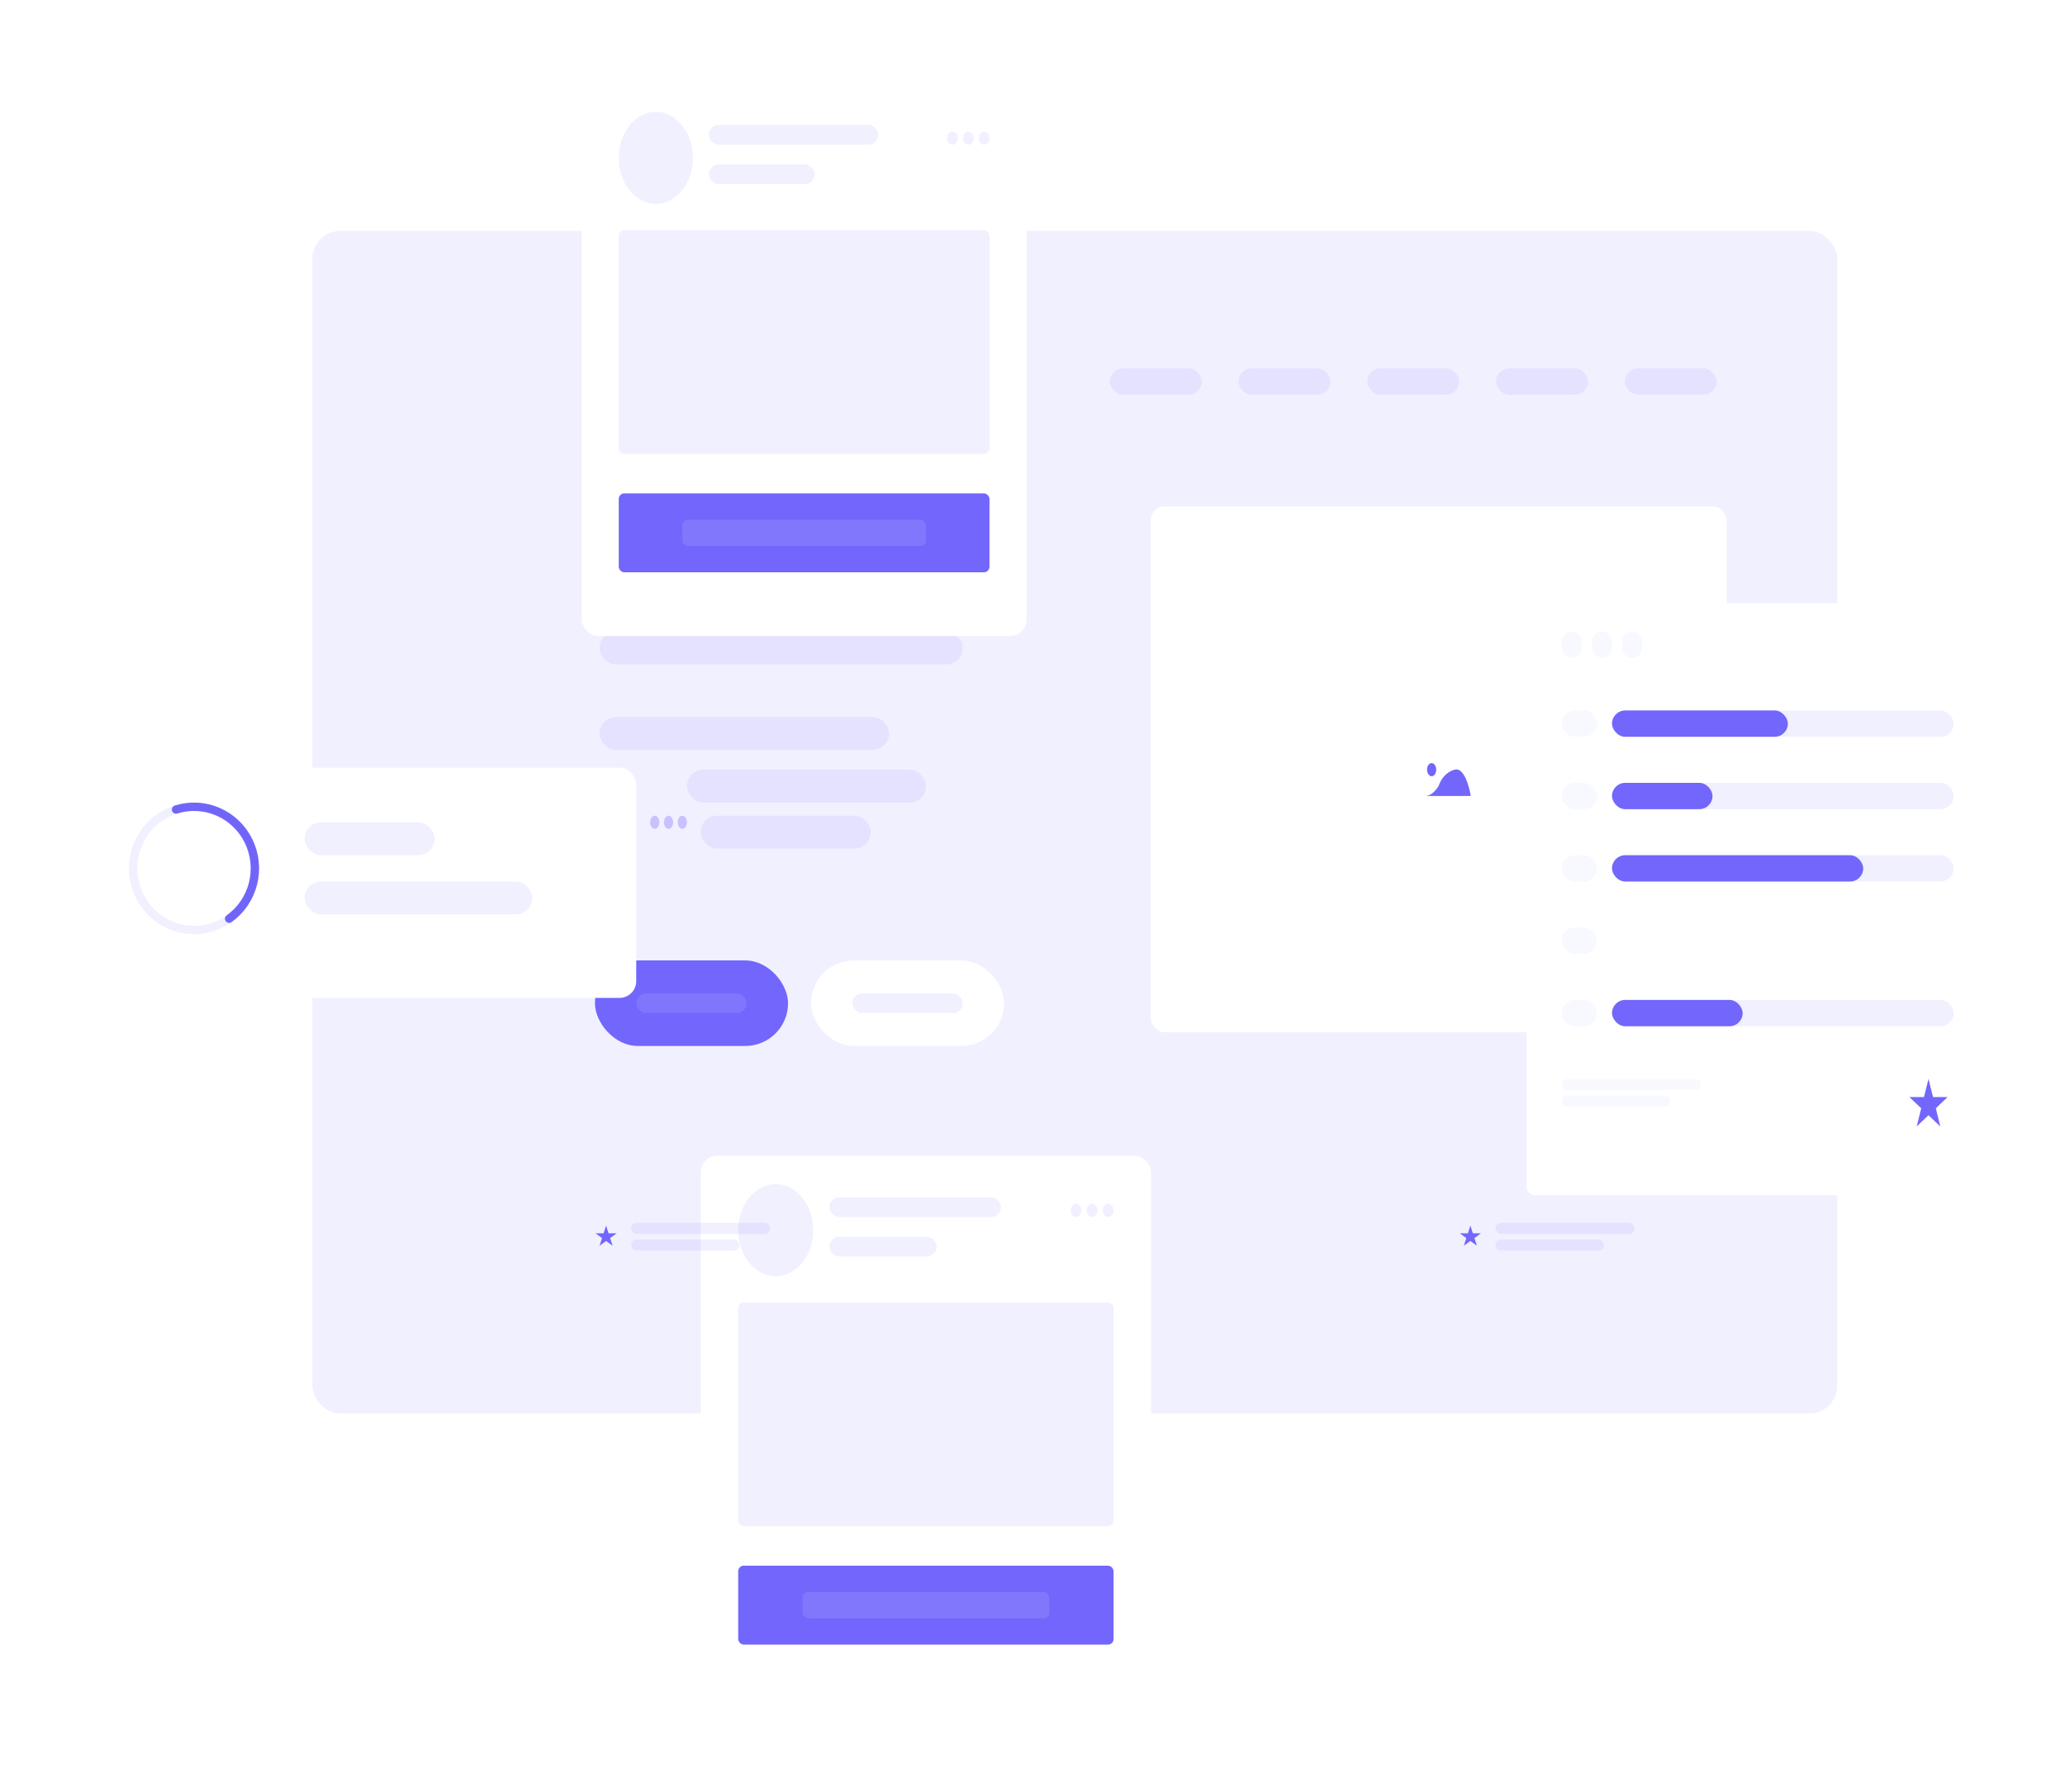 <svg width="742" height="644" viewBox="0 0 742 644" fill="none" xmlns="http://www.w3.org/2000/svg">
<rect x="112.234" y="83" width="547.942" height="425" rx="10" fill="#F1F0FF"/>
<rect x="413.469" y="182" width="206.98" height="189" rx="5" fill="white"/>
<g filter="url(#filter0_d_2269_265941)">
<rect x="251.758" y="411.391" width="161.858" height="198.607" rx="6" fill="white"/>
</g>
<rect x="265.25" y="468.133" width="134.882" height="80.389" rx="2" fill="#7266FC" fill-opacity="0.1"/>
<rect x="265.25" y="562.711" width="134.882" height="28.372" rx="2" fill="#7266FC"/>
<rect x="288.383" y="572.172" width="88.637" height="9.457" rx="2" fill="white" fill-opacity="0.11"/>
<ellipse cx="278.738" cy="442.129" rx="13.488" ry="16.551" fill="#7266FC" fill-opacity="0.1"/>
<rect x="298.008" y="430.305" width="61.66" height="7.093" rx="3.547" fill="#7266FC" fill-opacity="0.1"/>
<rect x="298.008" y="444.492" width="38.538" height="7.093" rx="3.547" fill="#7266FC" fill-opacity="0.1"/>
<ellipse cx="386.653" cy="435.036" rx="1.927" ry="2.364" fill="#7266FC" fill-opacity="0.1"/>
<ellipse cx="392.427" cy="435.036" rx="1.927" ry="2.364" fill="#7266FC" fill-opacity="0.1"/>
<ellipse cx="398.216" cy="435.036" rx="1.927" ry="2.364" fill="#7266FC" fill-opacity="0.1"/>
<rect x="590.422" y="333.367" width="112.328" height="9.457" rx="4.729" fill="#7266FC" fill-opacity="0.1"/>
<rect x="590.422" y="333.367" width="19.823" height="9.457" rx="4.729" fill="#7266FC"/>
<g filter="url(#filter1_d_2269_265941)">
<rect x="548.539" y="212.789" width="162.467" height="212.794" rx="3" fill="white"/>
</g>
<rect x="561.18" y="226.977" width="7.221" height="9.457" rx="3.61" fill="#7266FC" fill-opacity="0.05"/>
<rect x="572.016" y="226.977" width="7.221" height="9.457" rx="3.61" fill="#7266FC" fill-opacity="0.05"/>
<rect x="582.836" y="226.977" width="7.221" height="9.457" rx="3.61" fill="#7266FC" fill-opacity="0.05"/>
<rect x="561.18" y="255.352" width="12.636" height="9.457" rx="4.729" fill="#7266FC" fill-opacity="0.05"/>
<rect x="561.18" y="281.359" width="12.636" height="9.457" rx="4.729" fill="#7266FC" fill-opacity="0.05"/>
<rect x="561.18" y="307.367" width="12.636" height="9.457" rx="4.729" fill="#7266FC" fill-opacity="0.05"/>
<rect x="561.18" y="333.375" width="12.636" height="9.457" rx="4.729" fill="#7266FC" fill-opacity="0.05"/>
<rect x="561.18" y="359.383" width="12.636" height="9.457" rx="4.729" fill="#7266FC" fill-opacity="0.05"/>
<rect x="579.234" y="255.352" width="122.753" height="9.457" rx="4.729" fill="#7266FC" fill-opacity="0.1"/>
<rect x="579.234" y="281.359" width="122.753" height="9.457" rx="4.729" fill="#7266FC" fill-opacity="0.1"/>
<rect x="579.234" y="307.367" width="122.753" height="9.457" rx="4.729" fill="#7266FC" fill-opacity="0.1"/>
<rect x="579.234" y="359.383" width="122.753" height="9.457" rx="4.729" fill="#7266FC" fill-opacity="0.1"/>
<rect x="561.18" y="387.75" width="50" height="4" rx="2" fill="#7266FC" fill-opacity="0.05"/>
<rect x="561.18" y="393.75" width="39" height="4" rx="2" fill="#7266FC" fill-opacity="0.05"/>
<rect x="579.234" y="255.352" width="63.182" height="9.457" rx="4.729" fill="#7266FC"/>
<rect x="579.234" y="281.359" width="36.104" height="9.457" rx="4.729" fill="#7266FC"/>
<rect x="579.234" y="307.367" width="90.26" height="9.457" rx="4.729" fill="#7266FC"/>
<rect x="579.234" y="359.383" width="46.935" height="9.457" rx="4.729" fill="#7266FC"/>
<path d="M692.955 387.75L694.576 394.285L699.822 394.285L695.578 398.324L697.199 404.859L692.955 400.82L688.711 404.859L690.332 398.324L686.088 394.285L691.334 394.285L692.955 387.75Z" fill="#7266FC"/>
<path d="M528.336 440.492L529.234 443.256H532.14L529.789 444.964L530.687 447.728L528.336 446.02L525.985 447.728L526.883 444.964L524.532 443.256H527.438L528.336 440.492Z" fill="#7266FC"/>
<rect x="537.336" y="439.492" width="50" height="4" rx="2" fill="#7266FC" fill-opacity="0.1"/>
<rect x="537.336" y="445.492" width="39" height="4" rx="2" fill="#7266FC" fill-opacity="0.1"/>
<path d="M217.781 440.492L218.679 443.256H221.585L219.234 444.964L220.132 447.728L217.781 446.02L215.43 447.728L216.328 444.964L213.977 443.256H216.883L217.781 440.492Z" fill="#7266FC"/>
<rect x="226.781" y="439.492" width="50" height="4" rx="2" fill="#7266FC" fill-opacity="0.1"/>
<rect x="226.781" y="445.492" width="39" height="4" rx="2" fill="#7266FC" fill-opacity="0.1"/>
<ellipse cx="235.269" cy="295.536" rx="1.652" ry="2.364" fill="#C7C2FE"/>
<ellipse cx="240.222" cy="295.536" rx="1.652" ry="2.364" fill="#C7C2FE"/>
<ellipse cx="245.175" cy="295.536" rx="1.652" ry="2.364" fill="#C7C2FE"/>
<rect x="398.789" y="132.398" width="33.038" height="9.457" rx="4.729" fill="#7266FC" fill-opacity="0.1"/>
<rect x="445.039" y="132.398" width="33.038" height="9.457" rx="4.729" fill="#7266FC" fill-opacity="0.1"/>
<rect x="491.297" y="132.398" width="33.038" height="9.457" rx="4.729" fill="#7266FC" fill-opacity="0.1"/>
<rect x="537.555" y="132.398" width="33.038" height="9.457" rx="4.729" fill="#7266FC" fill-opacity="0.1"/>
<rect x="583.805" y="132.398" width="33.038" height="9.457" rx="4.729" fill="#7266FC" fill-opacity="0.1"/>
<path d="M528.464 286.077H511.945C514.588 286.077 516.075 283.713 516.901 282.531C517.727 280.166 519.379 277.566 522.683 276.62C525.986 275.674 527.913 282.531 528.464 286.077Z" fill="#7266FC"/>
<ellipse cx="514.417" cy="276.622" rx="1.652" ry="2.364" fill="#7266FC"/>
<rect x="215.438" y="132.398" width="31.386" height="11.822" rx="5.911" fill="#7266FC" fill-opacity="0.1"/>
<rect x="215.438" y="203.328" width="36.341" height="11.822" rx="5.911" fill="#7266FC" fill-opacity="0.1"/>
<rect x="215.438" y="226.969" width="130.498" height="11.822" rx="5.911" fill="#7266FC" fill-opacity="0.1"/>
<rect x="215.438" y="257.711" width="104.068" height="11.822" rx="5.911" fill="#7266FC" fill-opacity="0.1"/>
<rect x="246.828" y="276.625" width="85.898" height="11.822" rx="5.911" fill="#7266FC" fill-opacity="0.1"/>
<rect x="251.773" y="293.172" width="61.12" height="11.822" rx="5.911" fill="#7266FC" fill-opacity="0.1"/>
<rect x="291.422" y="345.188" width="69.379" height="30.737" rx="15.368" fill="white"/>
<rect x="306.289" y="357.008" width="39.645" height="7.093" rx="3.547" fill="#7266FC" fill-opacity="0.1"/>
<rect x="213.781" y="345.188" width="69.379" height="30.737" rx="15.368" fill="#7266FC"/>
<rect x="228.648" y="357.008" width="39.645" height="7.093" rx="3.547" fill="white" fill-opacity="0.1"/>
<g filter="url(#filter2_d_2269_265941)">
<rect x="30" y="271.898" width="198.611" height="82.753" rx="6" fill="white"/>
</g>
<path d="M63.255 290.945C65.996 290.085 68.877 289.78 71.734 290.047C74.591 290.314 77.368 291.147 79.908 292.501C82.448 293.854 84.701 295.702 86.537 297.938C88.374 300.174 89.758 302.755 90.609 305.535C91.461 308.314 91.763 311.236 91.499 314.134C91.234 317.032 90.408 319.848 89.069 322.422C87.729 324.996 85.902 327.276 83.694 329.133C81.485 330.991 78.937 332.389 76.196 333.249C73.455 334.109 70.574 334.414 67.717 334.147C64.86 333.88 62.082 333.046 59.542 331.693C57.003 330.339 54.75 328.492 52.913 326.256C51.077 324.02 49.693 321.438 48.842 318.659C47.99 315.88 47.688 312.958 47.952 310.06C48.217 307.162 49.042 304.345 50.382 301.772C51.721 299.198 53.548 296.918 55.757 295.06C57.966 293.203 60.514 291.805 63.255 290.945L63.255 290.945Z" stroke="#7266FC" stroke-opacity="0.1" stroke-width="3" stroke-linecap="round" stroke-linejoin="round"/>
<path d="M63.255 290.945C68.224 289.386 73.579 289.672 78.359 291.753C83.14 293.833 87.034 297.574 89.337 302.305C91.641 307.037 92.201 312.447 90.915 317.561C89.63 322.674 86.584 327.152 82.331 330.191" stroke="#7165F9" stroke-width="3" stroke-linecap="round" stroke-linejoin="round"/>
<rect x="109.453" y="295.547" width="46.732" height="11.822" rx="5.911" fill="#7266FC" fill-opacity="0.1"/>
<rect x="109.453" y="316.828" width="81.781" height="11.822" rx="5.911" fill="#7266FC" fill-opacity="0.1"/>
<g filter="url(#filter3_d_2269_265941)">
<rect x="209" y="26" width="159.854" height="198.607" rx="6" fill="white"/>
</g>
<rect x="222.328" y="82.75" width="133.212" height="80.389" rx="2" fill="#7266FC" fill-opacity="0.1"/>
<rect x="222.328" y="177.32" width="133.212" height="28.372" rx="2" fill="#7266FC"/>
<rect x="245.164" y="186.781" width="87.539" height="9.457" rx="2" fill="white" fill-opacity="0.11"/>
<ellipse cx="235.649" cy="56.738" rx="13.321" ry="16.551" fill="#7266FC" fill-opacity="0.1"/>
<rect x="254.688" y="44.914" width="60.897" height="7.093" rx="3.547" fill="#7266FC" fill-opacity="0.1"/>
<rect x="254.688" y="59.102" width="38.06" height="7.093" rx="3.547" fill="#7266FC" fill-opacity="0.1"/>
<ellipse cx="342.216" cy="49.646" rx="1.903" ry="2.364" fill="#7266FC" fill-opacity="0.1"/>
<ellipse cx="347.919" cy="49.646" rx="1.903" ry="2.364" fill="#7266FC" fill-opacity="0.1"/>
<ellipse cx="353.63" cy="49.646" rx="1.903" ry="2.364" fill="#7266FC" fill-opacity="0.1"/>
<defs>
<filter id="filter0_d_2269_265941" x="221.758" y="385.391" width="221.859" height="258.609" filterUnits="userSpaceOnUse" color-interpolation-filters="sRGB">
<feFlood flood-opacity="0" result="BackgroundImageFix"/>
<feColorMatrix in="SourceAlpha" type="matrix" values="0 0 0 0 0 0 0 0 0 0 0 0 0 0 0 0 0 0 127 0" result="hardAlpha"/>
<feOffset dy="4"/>
<feGaussianBlur stdDeviation="15"/>
<feComposite in2="hardAlpha" operator="out"/>
<feColorMatrix type="matrix" values="0 0 0 0 0 0 0 0 0 0 0 0 0 0 0 0 0 0 0.1 0"/>
<feBlend mode="normal" in2="BackgroundImageFix" result="effect1_dropShadow_2269_265941"/>
<feBlend mode="normal" in="SourceGraphic" in2="effect1_dropShadow_2269_265941" result="shape"/>
</filter>
<filter id="filter1_d_2269_265941" x="518.539" y="186.789" width="222.469" height="272.793" filterUnits="userSpaceOnUse" color-interpolation-filters="sRGB">
<feFlood flood-opacity="0" result="BackgroundImageFix"/>
<feColorMatrix in="SourceAlpha" type="matrix" values="0 0 0 0 0 0 0 0 0 0 0 0 0 0 0 0 0 0 127 0" result="hardAlpha"/>
<feOffset dy="4"/>
<feGaussianBlur stdDeviation="15"/>
<feComposite in2="hardAlpha" operator="out"/>
<feColorMatrix type="matrix" values="0 0 0 0 0 0 0 0 0 0 0 0 0 0 0 0 0 0 0.1 0"/>
<feBlend mode="normal" in2="BackgroundImageFix" result="effect1_dropShadow_2269_265941"/>
<feBlend mode="normal" in="SourceGraphic" in2="effect1_dropShadow_2269_265941" result="shape"/>
</filter>
<filter id="filter2_d_2269_265941" x="0" y="245.898" width="258.609" height="142.754" filterUnits="userSpaceOnUse" color-interpolation-filters="sRGB">
<feFlood flood-opacity="0" result="BackgroundImageFix"/>
<feColorMatrix in="SourceAlpha" type="matrix" values="0 0 0 0 0 0 0 0 0 0 0 0 0 0 0 0 0 0 127 0" result="hardAlpha"/>
<feOffset dy="4"/>
<feGaussianBlur stdDeviation="15"/>
<feComposite in2="hardAlpha" operator="out"/>
<feColorMatrix type="matrix" values="0 0 0 0 0 0 0 0 0 0 0 0 0 0 0 0 0 0 0.1 0"/>
<feBlend mode="normal" in2="BackgroundImageFix" result="effect1_dropShadow_2269_265941"/>
<feBlend mode="normal" in="SourceGraphic" in2="effect1_dropShadow_2269_265941" result="shape"/>
</filter>
<filter id="filter3_d_2269_265941" x="179" y="0" width="219.852" height="258.605" filterUnits="userSpaceOnUse" color-interpolation-filters="sRGB">
<feFlood flood-opacity="0" result="BackgroundImageFix"/>
<feColorMatrix in="SourceAlpha" type="matrix" values="0 0 0 0 0 0 0 0 0 0 0 0 0 0 0 0 0 0 127 0" result="hardAlpha"/>
<feOffset dy="4"/>
<feGaussianBlur stdDeviation="15"/>
<feComposite in2="hardAlpha" operator="out"/>
<feColorMatrix type="matrix" values="0 0 0 0 0 0 0 0 0 0 0 0 0 0 0 0 0 0 0.1 0"/>
<feBlend mode="normal" in2="BackgroundImageFix" result="effect1_dropShadow_2269_265941"/>
<feBlend mode="normal" in="SourceGraphic" in2="effect1_dropShadow_2269_265941" result="shape"/>
</filter>
</defs>
</svg>
